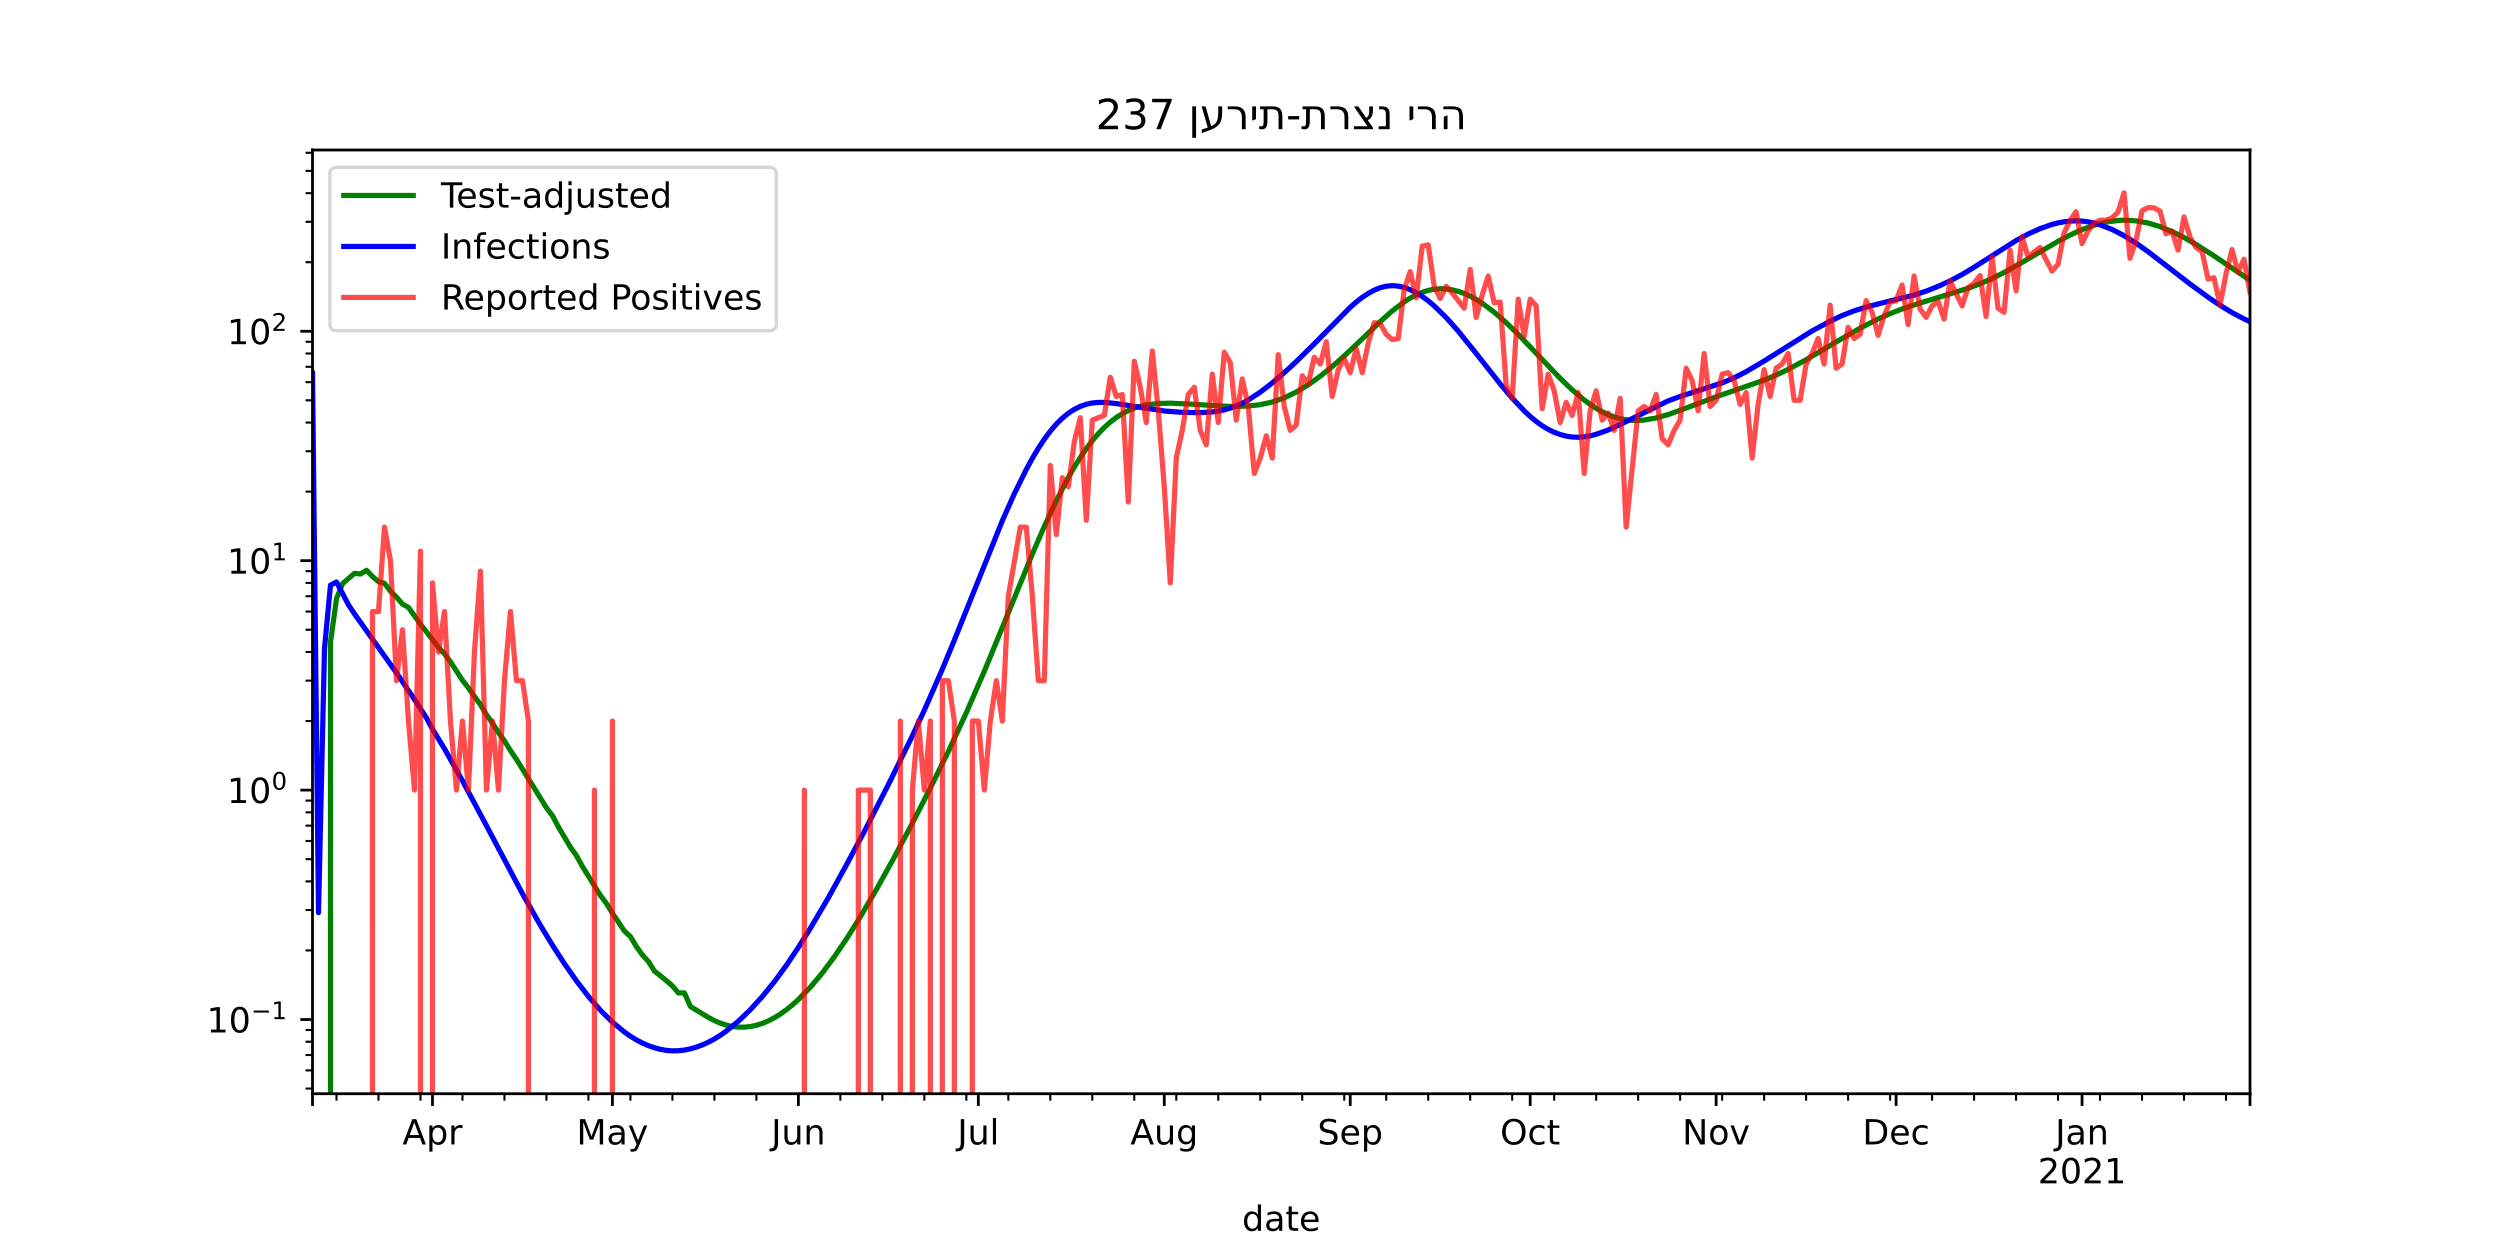 <?xml version="1.0" encoding="utf-8" standalone="no"?>
<!DOCTYPE svg PUBLIC "-//W3C//DTD SVG 1.1//EN"
  "http://www.w3.org/Graphics/SVG/1.1/DTD/svg11.dtd">
<!-- Created with matplotlib (https://matplotlib.org/) -->
<svg height="360pt" version="1.1" viewBox="0 0 720 360" width="720pt" xmlns="http://www.w3.org/2000/svg" xmlns:xlink="http://www.w3.org/1999/xlink">
 <defs>
  <style type="text/css">*{stroke-linecap:butt;stroke-linejoin:round;}</style>
 </defs>
 <g id="figure_1">
  <g id="patch_1">
   <path d="M 0 360 
L 720 360 
L 720 0 
L 0 0 
z
" style="fill:#ffffff;"/>
  </g>
  <g id="axes_1">
   <g id="patch_2">
    <path d="M 90 315 
L 648 315 
L 648 43.2 
L 90 43.2 
z
" style="fill:#ffffff;"/>
   </g>
   <g id="matplotlib.axis_1">
    <g id="xtick_1">
     <g id="line2d_1">
      <defs>
       <path d="M 0 0 
L 0 3.5 
" id="m1010d7bd25" style="stroke:#000000;stroke-width:0.8;"/>
      </defs>
      <g>
       <use style="stroke:#000000;stroke-width:0.8;" x="90" xlink:href="#m1010d7bd25" y="315"/>
      </g>
     </g>
    </g>
    <g id="xtick_2">
     <g id="line2d_2">
      <g>
       <use style="stroke:#000000;stroke-width:0.8;" x="124.551" xlink:href="#m1010d7bd25" y="315"/>
      </g>
     </g>
     <g id="text_1">
      <!-- Apr -->
      <g transform="translate(115.901 329.598)scale(0.1 -0.1)">
       <defs>
        <path d="M 34.188 63.188 
L 20.797 26.906 
L 47.609 26.906 
z
M 28.609 72.906 
L 39.797 72.906 
L 67.578 0 
L 57.328 0 
L 50.688 18.703 
L 17.828 18.703 
L 11.188 0 
L 0.781 0 
z
" id="DejaVuSans-65"/>
        <path d="M 18.109 8.203 
L 18.109 -20.797 
L 9.078 -20.797 
L 9.078 54.688 
L 18.109 54.688 
L 18.109 46.391 
Q 20.953 51.266 25.266 53.625 
Q 29.594 56 35.594 56 
Q 45.562 56 51.781 48.094 
Q 58.016 40.188 58.016 27.297 
Q 58.016 14.406 51.781 6.484 
Q 45.562 -1.422 35.594 -1.422 
Q 29.594 -1.422 25.266 0.953 
Q 20.953 3.328 18.109 8.203 
z
M 48.688 27.297 
Q 48.688 37.203 44.609 42.844 
Q 40.531 48.484 33.406 48.484 
Q 26.266 48.484 22.188 42.844 
Q 18.109 37.203 18.109 27.297 
Q 18.109 17.391 22.188 11.75 
Q 26.266 6.109 33.406 6.109 
Q 40.531 6.109 44.609 11.75 
Q 48.688 17.391 48.688 27.297 
z
" id="DejaVuSans-112"/>
        <path d="M 41.109 46.297 
Q 39.594 47.172 37.812 47.578 
Q 36.031 48 33.891 48 
Q 26.266 48 22.188 43.047 
Q 18.109 38.094 18.109 28.812 
L 18.109 0 
L 9.078 0 
L 9.078 54.688 
L 18.109 54.688 
L 18.109 46.188 
Q 20.953 51.172 25.484 53.578 
Q 30.031 56 36.531 56 
Q 37.453 56 38.578 55.875 
Q 39.703 55.766 41.062 55.516 
z
" id="DejaVuSans-114"/>
       </defs>
       <use xlink:href="#DejaVuSans-65"/>
       <use x="68.408" xlink:href="#DejaVuSans-112"/>
       <use x="131.885" xlink:href="#DejaVuSans-114"/>
      </g>
     </g>
    </g>
    <g id="xtick_3">
     <g id="line2d_3">
      <g>
       <use style="stroke:#000000;stroke-width:0.8;" x="176.378" xlink:href="#m1010d7bd25" y="315"/>
      </g>
     </g>
     <g id="text_2">
      <!-- May -->
      <g transform="translate(166.04 329.598)scale(0.1 -0.1)">
       <defs>
        <path d="M 9.812 72.906 
L 24.516 72.906 
L 43.109 23.297 
L 61.812 72.906 
L 76.516 72.906 
L 76.516 0 
L 66.891 0 
L 66.891 64.016 
L 48.094 14.016 
L 38.188 14.016 
L 19.391 64.016 
L 19.391 0 
L 9.812 0 
z
" id="DejaVuSans-77"/>
        <path d="M 34.281 27.484 
Q 23.391 27.484 19.188 25 
Q 14.984 22.516 14.984 16.5 
Q 14.984 11.719 18.141 8.906 
Q 21.297 6.109 26.703 6.109 
Q 34.188 6.109 38.703 11.406 
Q 43.219 16.703 43.219 25.484 
L 43.219 27.484 
z
M 52.203 31.203 
L 52.203 0 
L 43.219 0 
L 43.219 8.297 
Q 40.141 3.328 35.547 0.953 
Q 30.953 -1.422 24.312 -1.422 
Q 15.922 -1.422 10.953 3.297 
Q 6 8.016 6 15.922 
Q 6 25.141 12.172 29.828 
Q 18.359 34.516 30.609 34.516 
L 43.219 34.516 
L 43.219 35.406 
Q 43.219 41.609 39.141 45 
Q 35.062 48.391 27.688 48.391 
Q 23 48.391 18.547 47.266 
Q 14.109 46.141 10.016 43.891 
L 10.016 52.203 
Q 14.938 54.109 19.578 55.047 
Q 24.219 56 28.609 56 
Q 40.484 56 46.344 49.844 
Q 52.203 43.703 52.203 31.203 
z
" id="DejaVuSans-97"/>
        <path d="M 32.172 -5.078 
Q 28.375 -14.844 24.75 -17.812 
Q 21.141 -20.797 15.094 -20.797 
L 7.906 -20.797 
L 7.906 -13.281 
L 13.188 -13.281 
Q 16.891 -13.281 18.938 -11.516 
Q 21 -9.766 23.484 -3.219 
L 25.094 0.875 
L 2.984 54.688 
L 12.5 54.688 
L 29.594 11.922 
L 46.688 54.688 
L 56.203 54.688 
z
" id="DejaVuSans-121"/>
       </defs>
       <use xlink:href="#DejaVuSans-77"/>
       <use x="86.279" xlink:href="#DejaVuSans-97"/>
       <use x="147.559" xlink:href="#DejaVuSans-121"/>
      </g>
     </g>
    </g>
    <g id="xtick_4">
     <g id="line2d_4">
      <g>
       <use style="stroke:#000000;stroke-width:0.8;" x="229.932" xlink:href="#m1010d7bd25" y="315"/>
      </g>
     </g>
     <g id="text_3">
      <!-- Jun -->
      <g transform="translate(222.119 329.598)scale(0.1 -0.1)">
       <defs>
        <path d="M 9.812 72.906 
L 19.672 72.906 
L 19.672 5.078 
Q 19.672 -8.109 14.672 -14.062 
Q 9.672 -20.016 -1.422 -20.016 
L -5.172 -20.016 
L -5.172 -11.719 
L -2.094 -11.719 
Q 4.438 -11.719 7.125 -8.047 
Q 9.812 -4.391 9.812 5.078 
z
" id="DejaVuSans-74"/>
        <path d="M 8.5 21.578 
L 8.5 54.688 
L 17.484 54.688 
L 17.484 21.922 
Q 17.484 14.156 20.5 10.266 
Q 23.531 6.391 29.594 6.391 
Q 36.859 6.391 41.078 11.031 
Q 45.312 15.672 45.312 23.688 
L 45.312 54.688 
L 54.297 54.688 
L 54.297 0 
L 45.312 0 
L 45.312 8.406 
Q 42.047 3.422 37.719 1 
Q 33.406 -1.422 27.688 -1.422 
Q 18.266 -1.422 13.375 4.438 
Q 8.5 10.297 8.5 21.578 
z
M 31.109 56 
z
" id="DejaVuSans-117"/>
        <path d="M 54.891 33.016 
L 54.891 0 
L 45.906 0 
L 45.906 32.719 
Q 45.906 40.484 42.875 44.328 
Q 39.844 48.188 33.797 48.188 
Q 26.516 48.188 22.312 43.547 
Q 18.109 38.922 18.109 30.906 
L 18.109 0 
L 9.078 0 
L 9.078 54.688 
L 18.109 54.688 
L 18.109 46.188 
Q 21.344 51.125 25.703 53.562 
Q 30.078 56 35.797 56 
Q 45.219 56 50.047 50.172 
Q 54.891 44.344 54.891 33.016 
z
" id="DejaVuSans-110"/>
       </defs>
       <use xlink:href="#DejaVuSans-74"/>
       <use x="29.492" xlink:href="#DejaVuSans-117"/>
       <use x="92.871" xlink:href="#DejaVuSans-110"/>
      </g>
     </g>
    </g>
    <g id="xtick_5">
     <g id="line2d_5">
      <g>
       <use style="stroke:#000000;stroke-width:0.8;" x="281.759" xlink:href="#m1010d7bd25" y="315"/>
      </g>
     </g>
     <g id="text_4">
      <!-- Jul -->
      <g transform="translate(275.726 329.598)scale(0.1 -0.1)">
       <defs>
        <path d="M 9.422 75.984 
L 18.406 75.984 
L 18.406 0 
L 9.422 0 
z
" id="DejaVuSans-108"/>
       </defs>
       <use xlink:href="#DejaVuSans-74"/>
       <use x="29.492" xlink:href="#DejaVuSans-117"/>
       <use x="92.871" xlink:href="#DejaVuSans-108"/>
      </g>
     </g>
    </g>
    <g id="xtick_6">
     <g id="line2d_6">
      <g>
       <use style="stroke:#000000;stroke-width:0.8;" x="335.313" xlink:href="#m1010d7bd25" y="315"/>
      </g>
     </g>
     <g id="text_5">
      <!-- Aug -->
      <g transform="translate(325.549 329.598)scale(0.1 -0.1)">
       <defs>
        <path d="M 45.406 27.984 
Q 45.406 37.75 41.375 43.109 
Q 37.359 48.484 30.078 48.484 
Q 22.859 48.484 18.828 43.109 
Q 14.797 37.75 14.797 27.984 
Q 14.797 18.266 18.828 12.891 
Q 22.859 7.516 30.078 7.516 
Q 37.359 7.516 41.375 12.891 
Q 45.406 18.266 45.406 27.984 
z
M 54.391 6.781 
Q 54.391 -7.172 48.188 -13.984 
Q 42 -20.797 29.203 -20.797 
Q 24.469 -20.797 20.266 -20.094 
Q 16.062 -19.391 12.109 -17.922 
L 12.109 -9.188 
Q 16.062 -11.328 19.922 -12.344 
Q 23.781 -13.375 27.781 -13.375 
Q 36.625 -13.375 41.016 -8.766 
Q 45.406 -4.156 45.406 5.172 
L 45.406 9.625 
Q 42.625 4.781 38.281 2.391 
Q 33.938 0 27.875 0 
Q 17.828 0 11.672 7.656 
Q 5.516 15.328 5.516 27.984 
Q 5.516 40.672 11.672 48.328 
Q 17.828 56 27.875 56 
Q 33.938 56 38.281 53.609 
Q 42.625 51.219 45.406 46.391 
L 45.406 54.688 
L 54.391 54.688 
z
" id="DejaVuSans-103"/>
       </defs>
       <use xlink:href="#DejaVuSans-65"/>
       <use x="68.408" xlink:href="#DejaVuSans-117"/>
       <use x="131.787" xlink:href="#DejaVuSans-103"/>
      </g>
     </g>
    </g>
    <g id="xtick_7">
     <g id="line2d_7">
      <g>
       <use style="stroke:#000000;stroke-width:0.8;" x="388.867" xlink:href="#m1010d7bd25" y="315"/>
      </g>
     </g>
     <g id="text_6">
      <!-- Sep -->
      <g transform="translate(379.442 329.598)scale(0.1 -0.1)">
       <defs>
        <path d="M 53.516 70.516 
L 53.516 60.891 
Q 47.906 63.578 42.922 64.891 
Q 37.938 66.219 33.297 66.219 
Q 25.25 66.219 20.875 63.094 
Q 16.5 59.969 16.5 54.203 
Q 16.5 49.359 19.406 46.891 
Q 22.312 44.438 30.422 42.922 
L 36.375 41.703 
Q 47.406 39.594 52.656 34.297 
Q 57.906 29 57.906 20.125 
Q 57.906 9.516 50.797 4.047 
Q 43.703 -1.422 29.984 -1.422 
Q 24.812 -1.422 18.969 -0.25 
Q 13.141 0.922 6.891 3.219 
L 6.891 13.375 
Q 12.891 10.016 18.656 8.297 
Q 24.422 6.594 29.984 6.594 
Q 38.422 6.594 43.016 9.906 
Q 47.609 13.234 47.609 19.391 
Q 47.609 24.75 44.312 27.781 
Q 41.016 30.812 33.5 32.328 
L 27.484 33.5 
Q 16.453 35.688 11.516 40.375 
Q 6.594 45.062 6.594 53.422 
Q 6.594 63.094 13.406 68.656 
Q 20.219 74.219 32.172 74.219 
Q 37.312 74.219 42.625 73.281 
Q 47.953 72.359 53.516 70.516 
z
" id="DejaVuSans-83"/>
        <path d="M 56.203 29.594 
L 56.203 25.203 
L 14.891 25.203 
Q 15.484 15.922 20.484 11.062 
Q 25.484 6.203 34.422 6.203 
Q 39.594 6.203 44.453 7.469 
Q 49.312 8.734 54.109 11.281 
L 54.109 2.781 
Q 49.266 0.734 44.188 -0.344 
Q 39.109 -1.422 33.891 -1.422 
Q 20.797 -1.422 13.156 6.188 
Q 5.516 13.812 5.516 26.812 
Q 5.516 40.234 12.766 48.109 
Q 20.016 56 32.328 56 
Q 43.359 56 49.781 48.891 
Q 56.203 41.797 56.203 29.594 
z
M 47.219 32.234 
Q 47.125 39.594 43.094 43.984 
Q 39.062 48.391 32.422 48.391 
Q 24.906 48.391 20.391 44.141 
Q 15.875 39.891 15.188 32.172 
z
" id="DejaVuSans-101"/>
       </defs>
       <use xlink:href="#DejaVuSans-83"/>
       <use x="63.477" xlink:href="#DejaVuSans-101"/>
       <use x="125" xlink:href="#DejaVuSans-112"/>
      </g>
     </g>
    </g>
    <g id="xtick_8">
     <g id="line2d_8">
      <g>
       <use style="stroke:#000000;stroke-width:0.8;" x="440.693" xlink:href="#m1010d7bd25" y="315"/>
      </g>
     </g>
     <g id="text_7">
      <!-- Oct -->
      <g transform="translate(432.048 329.598)scale(0.1 -0.1)">
       <defs>
        <path d="M 39.406 66.219 
Q 28.656 66.219 22.328 58.203 
Q 16.016 50.203 16.016 36.375 
Q 16.016 22.609 22.328 14.594 
Q 28.656 6.594 39.406 6.594 
Q 50.141 6.594 56.422 14.594 
Q 62.703 22.609 62.703 36.375 
Q 62.703 50.203 56.422 58.203 
Q 50.141 66.219 39.406 66.219 
z
M 39.406 74.219 
Q 54.734 74.219 63.906 63.938 
Q 73.094 53.656 73.094 36.375 
Q 73.094 19.141 63.906 8.859 
Q 54.734 -1.422 39.406 -1.422 
Q 24.031 -1.422 14.812 8.828 
Q 5.609 19.094 5.609 36.375 
Q 5.609 53.656 14.812 63.938 
Q 24.031 74.219 39.406 74.219 
z
" id="DejaVuSans-79"/>
        <path d="M 48.781 52.594 
L 48.781 44.188 
Q 44.969 46.297 41.141 47.344 
Q 37.312 48.391 33.406 48.391 
Q 24.656 48.391 19.812 42.844 
Q 14.984 37.312 14.984 27.297 
Q 14.984 17.281 19.812 11.734 
Q 24.656 6.203 33.406 6.203 
Q 37.312 6.203 41.141 7.25 
Q 44.969 8.297 48.781 10.406 
L 48.781 2.094 
Q 45.016 0.344 40.984 -0.531 
Q 36.969 -1.422 32.422 -1.422 
Q 20.062 -1.422 12.781 6.344 
Q 5.516 14.109 5.516 27.297 
Q 5.516 40.672 12.859 48.328 
Q 20.219 56 33.016 56 
Q 37.156 56 41.109 55.141 
Q 45.062 54.297 48.781 52.594 
z
" id="DejaVuSans-99"/>
        <path d="M 18.312 70.219 
L 18.312 54.688 
L 36.812 54.688 
L 36.812 47.703 
L 18.312 47.703 
L 18.312 18.016 
Q 18.312 11.328 20.141 9.422 
Q 21.969 7.516 27.594 7.516 
L 36.812 7.516 
L 36.812 0 
L 27.594 0 
Q 17.188 0 13.234 3.875 
Q 9.281 7.766 9.281 18.016 
L 9.281 47.703 
L 2.688 47.703 
L 2.688 54.688 
L 9.281 54.688 
L 9.281 70.219 
z
" id="DejaVuSans-116"/>
       </defs>
       <use xlink:href="#DejaVuSans-79"/>
       <use x="78.711" xlink:href="#DejaVuSans-99"/>
       <use x="133.691" xlink:href="#DejaVuSans-116"/>
      </g>
     </g>
    </g>
    <g id="xtick_9">
     <g id="line2d_9">
      <g>
       <use style="stroke:#000000;stroke-width:0.8;" x="494.248" xlink:href="#m1010d7bd25" y="315"/>
      </g>
     </g>
     <g id="text_8">
      <!-- Nov -->
      <g transform="translate(484.488 329.598)scale(0.1 -0.1)">
       <defs>
        <path d="M 9.812 72.906 
L 23.094 72.906 
L 55.422 11.922 
L 55.422 72.906 
L 64.984 72.906 
L 64.984 0 
L 51.703 0 
L 19.391 60.984 
L 19.391 0 
L 9.812 0 
z
" id="DejaVuSans-78"/>
        <path d="M 30.609 48.391 
Q 23.391 48.391 19.188 42.75 
Q 14.984 37.109 14.984 27.297 
Q 14.984 17.484 19.156 11.844 
Q 23.344 6.203 30.609 6.203 
Q 37.797 6.203 41.984 11.859 
Q 46.188 17.531 46.188 27.297 
Q 46.188 37.016 41.984 42.703 
Q 37.797 48.391 30.609 48.391 
z
M 30.609 56 
Q 42.328 56 49.016 48.375 
Q 55.719 40.766 55.719 27.297 
Q 55.719 13.875 49.016 6.219 
Q 42.328 -1.422 30.609 -1.422 
Q 18.844 -1.422 12.172 6.219 
Q 5.516 13.875 5.516 27.297 
Q 5.516 40.766 12.172 48.375 
Q 18.844 56 30.609 56 
z
" id="DejaVuSans-111"/>
        <path d="M 2.984 54.688 
L 12.5 54.688 
L 29.594 8.797 
L 46.688 54.688 
L 56.203 54.688 
L 35.688 0 
L 23.484 0 
z
" id="DejaVuSans-118"/>
       </defs>
       <use xlink:href="#DejaVuSans-78"/>
       <use x="74.805" xlink:href="#DejaVuSans-111"/>
       <use x="135.986" xlink:href="#DejaVuSans-118"/>
      </g>
     </g>
    </g>
    <g id="xtick_10">
     <g id="line2d_10">
      <g>
       <use style="stroke:#000000;stroke-width:0.8;" x="546.074" xlink:href="#m1010d7bd25" y="315"/>
      </g>
     </g>
     <g id="text_9">
      <!-- Dec -->
      <g transform="translate(536.399 329.598)scale(0.1 -0.1)">
       <defs>
        <path d="M 19.672 64.797 
L 19.672 8.109 
L 31.594 8.109 
Q 46.688 8.109 53.688 14.938 
Q 60.688 21.781 60.688 36.531 
Q 60.688 51.172 53.688 57.984 
Q 46.688 64.797 31.594 64.797 
z
M 9.812 72.906 
L 30.078 72.906 
Q 51.266 72.906 61.172 64.094 
Q 71.094 55.281 71.094 36.531 
Q 71.094 17.672 61.125 8.828 
Q 51.172 0 30.078 0 
L 9.812 0 
z
" id="DejaVuSans-68"/>
       </defs>
       <use xlink:href="#DejaVuSans-68"/>
       <use x="77.002" xlink:href="#DejaVuSans-101"/>
       <use x="138.525" xlink:href="#DejaVuSans-99"/>
      </g>
     </g>
    </g>
    <g id="xtick_11">
     <g id="line2d_11">
      <g>
       <use style="stroke:#000000;stroke-width:0.8;" x="599.628" xlink:href="#m1010d7bd25" y="315"/>
      </g>
     </g>
     <g id="text_10">
      <!-- Jan -->
      <g transform="translate(591.921 329.598)scale(0.1 -0.1)">
       <use xlink:href="#DejaVuSans-74"/>
       <use x="29.492" xlink:href="#DejaVuSans-97"/>
       <use x="90.771" xlink:href="#DejaVuSans-110"/>
      </g>
      <!-- 2021 -->
      <g transform="translate(586.903 340.796)scale(0.1 -0.1)">
       <defs>
        <path d="M 19.188 8.297 
L 53.609 8.297 
L 53.609 0 
L 7.328 0 
L 7.328 8.297 
Q 12.938 14.109 22.625 23.891 
Q 32.328 33.688 34.812 36.531 
Q 39.547 41.844 41.422 45.531 
Q 43.312 49.219 43.312 52.781 
Q 43.312 58.594 39.234 62.25 
Q 35.156 65.922 28.609 65.922 
Q 23.969 65.922 18.812 64.312 
Q 13.672 62.703 7.812 59.422 
L 7.812 69.391 
Q 13.766 71.781 18.938 73 
Q 24.125 74.219 28.422 74.219 
Q 39.75 74.219 46.484 68.547 
Q 53.219 62.891 53.219 53.422 
Q 53.219 48.922 51.531 44.891 
Q 49.859 40.875 45.406 35.406 
Q 44.188 33.984 37.641 27.219 
Q 31.109 20.453 19.188 8.297 
z
" id="DejaVuSans-50"/>
        <path d="M 31.781 66.406 
Q 24.172 66.406 20.328 58.906 
Q 16.5 51.422 16.5 36.375 
Q 16.5 21.391 20.328 13.891 
Q 24.172 6.391 31.781 6.391 
Q 39.453 6.391 43.281 13.891 
Q 47.125 21.391 47.125 36.375 
Q 47.125 51.422 43.281 58.906 
Q 39.453 66.406 31.781 66.406 
z
M 31.781 74.219 
Q 44.047 74.219 50.516 64.516 
Q 56.984 54.828 56.984 36.375 
Q 56.984 17.969 50.516 8.266 
Q 44.047 -1.422 31.781 -1.422 
Q 19.531 -1.422 13.062 8.266 
Q 6.594 17.969 6.594 36.375 
Q 6.594 54.828 13.062 64.516 
Q 19.531 74.219 31.781 74.219 
z
" id="DejaVuSans-48"/>
        <path d="M 12.406 8.297 
L 28.516 8.297 
L 28.516 63.922 
L 10.984 60.406 
L 10.984 69.391 
L 28.422 72.906 
L 38.281 72.906 
L 38.281 8.297 
L 54.391 8.297 
L 54.391 0 
L 12.406 0 
z
" id="DejaVuSans-49"/>
       </defs>
       <use xlink:href="#DejaVuSans-50"/>
       <use x="63.623" xlink:href="#DejaVuSans-48"/>
       <use x="127.246" xlink:href="#DejaVuSans-50"/>
       <use x="190.869" xlink:href="#DejaVuSans-49"/>
      </g>
     </g>
    </g>
    <g id="xtick_12">
     <g id="line2d_12">
      <g>
       <use style="stroke:#000000;stroke-width:0.8;" x="648" xlink:href="#m1010d7bd25" y="315"/>
      </g>
     </g>
    </g>
    <g id="xtick_13">
     <g id="line2d_13">
      <defs>
       <path d="M 0 0 
L 0 2 
" id="m9882c208b9" style="stroke:#000000;stroke-width:0.6;"/>
      </defs>
      <g>
       <use style="stroke:#000000;stroke-width:0.6;" x="96.91" xlink:href="#m9882c208b9" y="315"/>
      </g>
     </g>
    </g>
    <g id="xtick_14">
     <g id="line2d_14">
      <g>
       <use style="stroke:#000000;stroke-width:0.6;" x="109.003" xlink:href="#m9882c208b9" y="315"/>
      </g>
     </g>
    </g>
    <g id="xtick_15">
     <g id="line2d_15">
      <g>
       <use style="stroke:#000000;stroke-width:0.6;" x="121.096" xlink:href="#m9882c208b9" y="315"/>
      </g>
     </g>
    </g>
    <g id="xtick_16">
     <g id="line2d_16">
      <g>
       <use style="stroke:#000000;stroke-width:0.6;" x="133.189" xlink:href="#m9882c208b9" y="315"/>
      </g>
     </g>
    </g>
    <g id="xtick_17">
     <g id="line2d_17">
      <g>
       <use style="stroke:#000000;stroke-width:0.6;" x="145.282" xlink:href="#m9882c208b9" y="315"/>
      </g>
     </g>
    </g>
    <g id="xtick_18">
     <g id="line2d_18">
      <g>
       <use style="stroke:#000000;stroke-width:0.6;" x="157.375" xlink:href="#m9882c208b9" y="315"/>
      </g>
     </g>
    </g>
    <g id="xtick_19">
     <g id="line2d_19">
      <g>
       <use style="stroke:#000000;stroke-width:0.6;" x="169.467" xlink:href="#m9882c208b9" y="315"/>
      </g>
     </g>
    </g>
    <g id="xtick_20">
     <g id="line2d_20">
      <g>
       <use style="stroke:#000000;stroke-width:0.6;" x="181.56" xlink:href="#m9882c208b9" y="315"/>
      </g>
     </g>
    </g>
    <g id="xtick_21">
     <g id="line2d_21">
      <g>
       <use style="stroke:#000000;stroke-width:0.6;" x="193.653" xlink:href="#m9882c208b9" y="315"/>
      </g>
     </g>
    </g>
    <g id="xtick_22">
     <g id="line2d_22">
      <g>
       <use style="stroke:#000000;stroke-width:0.6;" x="205.746" xlink:href="#m9882c208b9" y="315"/>
      </g>
     </g>
    </g>
    <g id="xtick_23">
     <g id="line2d_23">
      <g>
       <use style="stroke:#000000;stroke-width:0.6;" x="217.839" xlink:href="#m9882c208b9" y="315"/>
      </g>
     </g>
    </g>
    <g id="xtick_24">
     <g id="line2d_24">
      <g>
       <use style="stroke:#000000;stroke-width:0.6;" x="242.025" xlink:href="#m9882c208b9" y="315"/>
      </g>
     </g>
    </g>
    <g id="xtick_25">
     <g id="line2d_25">
      <g>
       <use style="stroke:#000000;stroke-width:0.6;" x="254.118" xlink:href="#m9882c208b9" y="315"/>
      </g>
     </g>
    </g>
    <g id="xtick_26">
     <g id="line2d_26">
      <g>
       <use style="stroke:#000000;stroke-width:0.6;" x="266.211" xlink:href="#m9882c208b9" y="315"/>
      </g>
     </g>
    </g>
    <g id="xtick_27">
     <g id="line2d_27">
      <g>
       <use style="stroke:#000000;stroke-width:0.6;" x="278.303" xlink:href="#m9882c208b9" y="315"/>
      </g>
     </g>
    </g>
    <g id="xtick_28">
     <g id="line2d_28">
      <g>
       <use style="stroke:#000000;stroke-width:0.6;" x="290.396" xlink:href="#m9882c208b9" y="315"/>
      </g>
     </g>
    </g>
    <g id="xtick_29">
     <g id="line2d_29">
      <g>
       <use style="stroke:#000000;stroke-width:0.6;" x="302.489" xlink:href="#m9882c208b9" y="315"/>
      </g>
     </g>
    </g>
    <g id="xtick_30">
     <g id="line2d_30">
      <g>
       <use style="stroke:#000000;stroke-width:0.6;" x="314.582" xlink:href="#m9882c208b9" y="315"/>
      </g>
     </g>
    </g>
    <g id="xtick_31">
     <g id="line2d_31">
      <g>
       <use style="stroke:#000000;stroke-width:0.6;" x="326.675" xlink:href="#m9882c208b9" y="315"/>
      </g>
     </g>
    </g>
    <g id="xtick_32">
     <g id="line2d_32">
      <g>
       <use style="stroke:#000000;stroke-width:0.6;" x="338.768" xlink:href="#m9882c208b9" y="315"/>
      </g>
     </g>
    </g>
    <g id="xtick_33">
     <g id="line2d_33">
      <g>
       <use style="stroke:#000000;stroke-width:0.6;" x="350.861" xlink:href="#m9882c208b9" y="315"/>
      </g>
     </g>
    </g>
    <g id="xtick_34">
     <g id="line2d_34">
      <g>
       <use style="stroke:#000000;stroke-width:0.6;" x="362.954" xlink:href="#m9882c208b9" y="315"/>
      </g>
     </g>
    </g>
    <g id="xtick_35">
     <g id="line2d_35">
      <g>
       <use style="stroke:#000000;stroke-width:0.6;" x="375.046" xlink:href="#m9882c208b9" y="315"/>
      </g>
     </g>
    </g>
    <g id="xtick_36">
     <g id="line2d_36">
      <g>
       <use style="stroke:#000000;stroke-width:0.6;" x="387.139" xlink:href="#m9882c208b9" y="315"/>
      </g>
     </g>
    </g>
    <g id="xtick_37">
     <g id="line2d_37">
      <g>
       <use style="stroke:#000000;stroke-width:0.6;" x="399.232" xlink:href="#m9882c208b9" y="315"/>
      </g>
     </g>
    </g>
    <g id="xtick_38">
     <g id="line2d_38">
      <g>
       <use style="stroke:#000000;stroke-width:0.6;" x="411.325" xlink:href="#m9882c208b9" y="315"/>
      </g>
     </g>
    </g>
    <g id="xtick_39">
     <g id="line2d_39">
      <g>
       <use style="stroke:#000000;stroke-width:0.6;" x="423.418" xlink:href="#m9882c208b9" y="315"/>
      </g>
     </g>
    </g>
    <g id="xtick_40">
     <g id="line2d_40">
      <g>
       <use style="stroke:#000000;stroke-width:0.6;" x="435.511" xlink:href="#m9882c208b9" y="315"/>
      </g>
     </g>
    </g>
    <g id="xtick_41">
     <g id="line2d_41">
      <g>
       <use style="stroke:#000000;stroke-width:0.6;" x="447.604" xlink:href="#m9882c208b9" y="315"/>
      </g>
     </g>
    </g>
    <g id="xtick_42">
     <g id="line2d_42">
      <g>
       <use style="stroke:#000000;stroke-width:0.6;" x="459.697" xlink:href="#m9882c208b9" y="315"/>
      </g>
     </g>
    </g>
    <g id="xtick_43">
     <g id="line2d_43">
      <g>
       <use style="stroke:#000000;stroke-width:0.6;" x="471.789" xlink:href="#m9882c208b9" y="315"/>
      </g>
     </g>
    </g>
    <g id="xtick_44">
     <g id="line2d_44">
      <g>
       <use style="stroke:#000000;stroke-width:0.6;" x="483.882" xlink:href="#m9882c208b9" y="315"/>
      </g>
     </g>
    </g>
    <g id="xtick_45">
     <g id="line2d_45">
      <g>
       <use style="stroke:#000000;stroke-width:0.6;" x="495.975" xlink:href="#m9882c208b9" y="315"/>
      </g>
     </g>
    </g>
    <g id="xtick_46">
     <g id="line2d_46">
      <g>
       <use style="stroke:#000000;stroke-width:0.6;" x="508.068" xlink:href="#m9882c208b9" y="315"/>
      </g>
     </g>
    </g>
    <g id="xtick_47">
     <g id="line2d_47">
      <g>
       <use style="stroke:#000000;stroke-width:0.6;" x="520.161" xlink:href="#m9882c208b9" y="315"/>
      </g>
     </g>
    </g>
    <g id="xtick_48">
     <g id="line2d_48">
      <g>
       <use style="stroke:#000000;stroke-width:0.6;" x="532.254" xlink:href="#m9882c208b9" y="315"/>
      </g>
     </g>
    </g>
    <g id="xtick_49">
     <g id="line2d_49">
      <g>
       <use style="stroke:#000000;stroke-width:0.6;" x="544.347" xlink:href="#m9882c208b9" y="315"/>
      </g>
     </g>
    </g>
    <g id="xtick_50">
     <g id="line2d_50">
      <g>
       <use style="stroke:#000000;stroke-width:0.6;" x="556.44" xlink:href="#m9882c208b9" y="315"/>
      </g>
     </g>
    </g>
    <g id="xtick_51">
     <g id="line2d_51">
      <g>
       <use style="stroke:#000000;stroke-width:0.6;" x="568.533" xlink:href="#m9882c208b9" y="315"/>
      </g>
     </g>
    </g>
    <g id="xtick_52">
     <g id="line2d_52">
      <g>
       <use style="stroke:#000000;stroke-width:0.6;" x="580.625" xlink:href="#m9882c208b9" y="315"/>
      </g>
     </g>
    </g>
    <g id="xtick_53">
     <g id="line2d_53">
      <g>
       <use style="stroke:#000000;stroke-width:0.6;" x="592.718" xlink:href="#m9882c208b9" y="315"/>
      </g>
     </g>
    </g>
    <g id="xtick_54">
     <g id="line2d_54">
      <g>
       <use style="stroke:#000000;stroke-width:0.6;" x="604.811" xlink:href="#m9882c208b9" y="315"/>
      </g>
     </g>
    </g>
    <g id="xtick_55">
     <g id="line2d_55">
      <g>
       <use style="stroke:#000000;stroke-width:0.6;" x="616.904" xlink:href="#m9882c208b9" y="315"/>
      </g>
     </g>
    </g>
    <g id="xtick_56">
     <g id="line2d_56">
      <g>
       <use style="stroke:#000000;stroke-width:0.6;" x="628.997" xlink:href="#m9882c208b9" y="315"/>
      </g>
     </g>
    </g>
    <g id="xtick_57">
     <g id="line2d_57">
      <g>
       <use style="stroke:#000000;stroke-width:0.6;" x="641.09" xlink:href="#m9882c208b9" y="315"/>
      </g>
     </g>
    </g>
    <g id="text_11">
     <!-- date -->
     <g transform="translate(357.725 354.474)scale(0.1 -0.1)">
      <defs>
       <path d="M 45.406 46.391 
L 45.406 75.984 
L 54.391 75.984 
L 54.391 0 
L 45.406 0 
L 45.406 8.203 
Q 42.578 3.328 38.25 0.953 
Q 33.938 -1.422 27.875 -1.422 
Q 17.969 -1.422 11.734 6.484 
Q 5.516 14.406 5.516 27.297 
Q 5.516 40.188 11.734 48.094 
Q 17.969 56 27.875 56 
Q 33.938 56 38.25 53.625 
Q 42.578 51.266 45.406 46.391 
z
M 14.797 27.297 
Q 14.797 17.391 18.875 11.75 
Q 22.953 6.109 30.078 6.109 
Q 37.203 6.109 41.297 11.75 
Q 45.406 17.391 45.406 27.297 
Q 45.406 37.203 41.297 42.844 
Q 37.203 48.484 30.078 48.484 
Q 22.953 48.484 18.875 42.844 
Q 14.797 37.203 14.797 27.297 
z
" id="DejaVuSans-100"/>
      </defs>
      <use xlink:href="#DejaVuSans-100"/>
      <use x="63.477" xlink:href="#DejaVuSans-97"/>
      <use x="124.756" xlink:href="#DejaVuSans-116"/>
      <use x="163.965" xlink:href="#DejaVuSans-101"/>
     </g>
    </g>
   </g>
   <g id="matplotlib.axis_2">
    <g id="ytick_1">
     <g id="line2d_58">
      <defs>
       <path d="M 0 0 
L -3.5 0 
" id="m5986322e7b" style="stroke:#000000;stroke-width:0.8;"/>
      </defs>
      <g>
       <use style="stroke:#000000;stroke-width:0.8;" x="90" xlink:href="#m5986322e7b" y="293.619"/>
      </g>
     </g>
     <g id="text_12">
      <!-- $\mathdefault{10^{-1}}$ -->
      <g transform="translate(59.5 297.418)scale(0.1 -0.1)">
       <defs>
        <path d="M 10.594 35.5 
L 73.188 35.5 
L 73.188 27.203 
L 10.594 27.203 
z
" id="DejaVuSans-8722"/>
       </defs>
       <use transform="translate(0 0.684)" xlink:href="#DejaVuSans-49"/>
       <use transform="translate(63.623 0.684)" xlink:href="#DejaVuSans-48"/>
       <use transform="translate(128.203 38.966)scale(0.7)" xlink:href="#DejaVuSans-8722"/>
       <use transform="translate(186.855 38.966)scale(0.7)" xlink:href="#DejaVuSans-49"/>
      </g>
     </g>
    </g>
    <g id="ytick_2">
     <g id="line2d_59">
      <g>
       <use style="stroke:#000000;stroke-width:0.8;" x="90" xlink:href="#m5986322e7b" y="227.548"/>
      </g>
     </g>
     <g id="text_13">
      <!-- $\mathdefault{10^{0}}$ -->
      <g transform="translate(65.4 231.347)scale(0.1 -0.1)">
       <use transform="translate(0 0.766)" xlink:href="#DejaVuSans-49"/>
       <use transform="translate(63.623 0.766)" xlink:href="#DejaVuSans-48"/>
       <use transform="translate(128.203 39.047)scale(0.7)" xlink:href="#DejaVuSans-48"/>
      </g>
     </g>
    </g>
    <g id="ytick_3">
     <g id="line2d_60">
      <g>
       <use style="stroke:#000000;stroke-width:0.8;" x="90" xlink:href="#m5986322e7b" y="161.476"/>
      </g>
     </g>
     <g id="text_14">
      <!-- $\mathdefault{10^{1}}$ -->
      <g transform="translate(65.4 165.276)scale(0.1 -0.1)">
       <use transform="translate(0 0.684)" xlink:href="#DejaVuSans-49"/>
       <use transform="translate(63.623 0.684)" xlink:href="#DejaVuSans-48"/>
       <use transform="translate(128.203 38.966)scale(0.7)" xlink:href="#DejaVuSans-49"/>
      </g>
     </g>
    </g>
    <g id="ytick_4">
     <g id="line2d_61">
      <g>
       <use style="stroke:#000000;stroke-width:0.8;" x="90" xlink:href="#m5986322e7b" y="95.405"/>
      </g>
     </g>
     <g id="text_15">
      <!-- $\mathdefault{10^{2}}$ -->
      <g transform="translate(65.4 99.204)scale(0.1 -0.1)">
       <use transform="translate(0 0.766)" xlink:href="#DejaVuSans-49"/>
       <use transform="translate(63.623 0.766)" xlink:href="#DejaVuSans-48"/>
       <use transform="translate(128.203 39.047)scale(0.7)" xlink:href="#DejaVuSans-50"/>
      </g>
     </g>
    </g>
    <g id="ytick_5">
     <g id="line2d_62">
      <defs>
       <path d="M 0 0 
L -2 0 
" id="mf1cc02630c" style="stroke:#000000;stroke-width:0.6;"/>
      </defs>
      <g>
       <use style="stroke:#000000;stroke-width:0.6;" x="90" xlink:href="#mf1cc02630c" y="313.509"/>
      </g>
     </g>
    </g>
    <g id="ytick_6">
     <g id="line2d_63">
      <g>
       <use style="stroke:#000000;stroke-width:0.6;" x="90" xlink:href="#mf1cc02630c" y="308.277"/>
      </g>
     </g>
    </g>
    <g id="ytick_7">
     <g id="line2d_64">
      <g>
       <use style="stroke:#000000;stroke-width:0.6;" x="90" xlink:href="#mf1cc02630c" y="303.854"/>
      </g>
     </g>
    </g>
    <g id="ytick_8">
     <g id="line2d_65">
      <g>
       <use style="stroke:#000000;stroke-width:0.6;" x="90" xlink:href="#mf1cc02630c" y="300.022"/>
      </g>
     </g>
    </g>
    <g id="ytick_9">
     <g id="line2d_66">
      <g>
       <use style="stroke:#000000;stroke-width:0.6;" x="90" xlink:href="#mf1cc02630c" y="296.642"/>
      </g>
     </g>
    </g>
    <g id="ytick_10">
     <g id="line2d_67">
      <g>
       <use style="stroke:#000000;stroke-width:0.6;" x="90" xlink:href="#mf1cc02630c" y="273.73"/>
      </g>
     </g>
    </g>
    <g id="ytick_11">
     <g id="line2d_68">
      <g>
       <use style="stroke:#000000;stroke-width:0.6;" x="90" xlink:href="#mf1cc02630c" y="262.095"/>
      </g>
     </g>
    </g>
    <g id="ytick_12">
     <g id="line2d_69">
      <g>
       <use style="stroke:#000000;stroke-width:0.6;" x="90" xlink:href="#mf1cc02630c" y="253.84"/>
      </g>
     </g>
    </g>
    <g id="ytick_13">
     <g id="line2d_70">
      <g>
       <use style="stroke:#000000;stroke-width:0.6;" x="90" xlink:href="#mf1cc02630c" y="247.437"/>
      </g>
     </g>
    </g>
    <g id="ytick_14">
     <g id="line2d_71">
      <g>
       <use style="stroke:#000000;stroke-width:0.6;" x="90" xlink:href="#mf1cc02630c" y="242.206"/>
      </g>
     </g>
    </g>
    <g id="ytick_15">
     <g id="line2d_72">
      <g>
       <use style="stroke:#000000;stroke-width:0.6;" x="90" xlink:href="#mf1cc02630c" y="237.782"/>
      </g>
     </g>
    </g>
    <g id="ytick_16">
     <g id="line2d_73">
      <g>
       <use style="stroke:#000000;stroke-width:0.6;" x="90" xlink:href="#mf1cc02630c" y="233.951"/>
      </g>
     </g>
    </g>
    <g id="ytick_17">
     <g id="line2d_74">
      <g>
       <use style="stroke:#000000;stroke-width:0.6;" x="90" xlink:href="#mf1cc02630c" y="230.571"/>
      </g>
     </g>
    </g>
    <g id="ytick_18">
     <g id="line2d_75">
      <g>
       <use style="stroke:#000000;stroke-width:0.6;" x="90" xlink:href="#mf1cc02630c" y="207.658"/>
      </g>
     </g>
    </g>
    <g id="ytick_19">
     <g id="line2d_76">
      <g>
       <use style="stroke:#000000;stroke-width:0.6;" x="90" xlink:href="#mf1cc02630c" y="196.024"/>
      </g>
     </g>
    </g>
    <g id="ytick_20">
     <g id="line2d_77">
      <g>
       <use style="stroke:#000000;stroke-width:0.6;" x="90" xlink:href="#mf1cc02630c" y="187.769"/>
      </g>
     </g>
    </g>
    <g id="ytick_21">
     <g id="line2d_78">
      <g>
       <use style="stroke:#000000;stroke-width:0.6;" x="90" xlink:href="#mf1cc02630c" y="181.366"/>
      </g>
     </g>
    </g>
    <g id="ytick_22">
     <g id="line2d_79">
      <g>
       <use style="stroke:#000000;stroke-width:0.6;" x="90" xlink:href="#mf1cc02630c" y="176.134"/>
      </g>
     </g>
    </g>
    <g id="ytick_23">
     <g id="line2d_80">
      <g>
       <use style="stroke:#000000;stroke-width:0.6;" x="90" xlink:href="#mf1cc02630c" y="171.711"/>
      </g>
     </g>
    </g>
    <g id="ytick_24">
     <g id="line2d_81">
      <g>
       <use style="stroke:#000000;stroke-width:0.6;" x="90" xlink:href="#mf1cc02630c" y="167.879"/>
      </g>
     </g>
    </g>
    <g id="ytick_25">
     <g id="line2d_82">
      <g>
       <use style="stroke:#000000;stroke-width:0.6;" x="90" xlink:href="#mf1cc02630c" y="164.5"/>
      </g>
     </g>
    </g>
    <g id="ytick_26">
     <g id="line2d_83">
      <g>
       <use style="stroke:#000000;stroke-width:0.6;" x="90" xlink:href="#mf1cc02630c" y="141.587"/>
      </g>
     </g>
    </g>
    <g id="ytick_27">
     <g id="line2d_84">
      <g>
       <use style="stroke:#000000;stroke-width:0.6;" x="90" xlink:href="#mf1cc02630c" y="129.952"/>
      </g>
     </g>
    </g>
    <g id="ytick_28">
     <g id="line2d_85">
      <g>
       <use style="stroke:#000000;stroke-width:0.6;" x="90" xlink:href="#mf1cc02630c" y="121.698"/>
      </g>
     </g>
    </g>
    <g id="ytick_29">
     <g id="line2d_86">
      <g>
       <use style="stroke:#000000;stroke-width:0.6;" x="90" xlink:href="#mf1cc02630c" y="115.295"/>
      </g>
     </g>
    </g>
    <g id="ytick_30">
     <g id="line2d_87">
      <g>
       <use style="stroke:#000000;stroke-width:0.6;" x="90" xlink:href="#mf1cc02630c" y="110.063"/>
      </g>
     </g>
    </g>
    <g id="ytick_31">
     <g id="line2d_88">
      <g>
       <use style="stroke:#000000;stroke-width:0.6;" x="90" xlink:href="#mf1cc02630c" y="105.64"/>
      </g>
     </g>
    </g>
    <g id="ytick_32">
     <g id="line2d_89">
      <g>
       <use style="stroke:#000000;stroke-width:0.6;" x="90" xlink:href="#mf1cc02630c" y="101.808"/>
      </g>
     </g>
    </g>
    <g id="ytick_33">
     <g id="line2d_90">
      <g>
       <use style="stroke:#000000;stroke-width:0.6;" x="90" xlink:href="#mf1cc02630c" y="98.428"/>
      </g>
     </g>
    </g>
    <g id="ytick_34">
     <g id="line2d_91">
      <g>
       <use style="stroke:#000000;stroke-width:0.6;" x="90" xlink:href="#mf1cc02630c" y="75.516"/>
      </g>
     </g>
    </g>
    <g id="ytick_35">
     <g id="line2d_92">
      <g>
       <use style="stroke:#000000;stroke-width:0.6;" x="90" xlink:href="#mf1cc02630c" y="63.881"/>
      </g>
     </g>
    </g>
    <g id="ytick_36">
     <g id="line2d_93">
      <g>
       <use style="stroke:#000000;stroke-width:0.6;" x="90" xlink:href="#mf1cc02630c" y="55.626"/>
      </g>
     </g>
    </g>
    <g id="ytick_37">
     <g id="line2d_94">
      <g>
       <use style="stroke:#000000;stroke-width:0.6;" x="90" xlink:href="#mf1cc02630c" y="49.223"/>
      </g>
     </g>
    </g>
    <g id="ytick_38">
     <g id="line2d_95">
      <g>
       <use style="stroke:#000000;stroke-width:0.6;" x="90" xlink:href="#mf1cc02630c" y="43.992"/>
      </g>
     </g>
    </g>
   </g>
   <g id="line2d_96">
    <path clip-path="url(#p02eb7d04a8)" d="M 95.178 361 
L 95.183 184.979 
L 96.91 172.429 
L 98.638 168.108 
L 102.093 165.119 
L 103.82 165.309 
L 105.548 164.233 
L 107.276 166.044 
L 109.003 167.495 
L 110.731 167.997 
L 112.458 170.272 
L 114.186 171.957 
L 115.913 173.978 
L 117.641 174.934 
L 121.096 179.782 
L 126.279 186.421 
L 128.006 188.324 
L 129.734 190.617 
L 133.189 195.919 
L 134.916 198.164 
L 138.372 202.969 
L 140.099 205.82 
L 141.827 208.291 
L 143.554 210.969 
L 145.282 213.394 
L 147.009 216.171 
L 148.737 218.698 
L 157.375 232.648 
L 159.102 234.913 
L 160.83 238.174 
L 164.285 244.003 
L 166.012 246.398 
L 167.74 249.547 
L 172.923 257.903 
L 174.65 260.176 
L 176.378 263.003 
L 179.833 268.137 
L 181.56 269.75 
L 183.288 272.627 
L 185.015 275.043 
L 186.743 276.908 
L 188.471 279.659 
L 191.926 282.452 
L 193.653 283.932 
L 195.381 285.974 
L 197.108 285.95 
L 198.836 289.878 
L 204.019 293.018 
L 205.746 293.941 
L 207.474 294.684 
L 209.201 295.243 
L 210.929 295.619 
L 212.656 295.812 
L 214.384 295.819 
L 216.111 295.642 
L 217.839 295.279 
L 219.567 294.734 
L 221.294 294.01 
L 223.022 293.11 
L 224.749 292.041 
L 226.477 290.807 
L 228.204 289.413 
L 229.932 287.863 
L 233.387 284.31 
L 236.842 280.186 
L 240.297 275.549 
L 243.752 270.468 
L 247.207 264.993 
L 252.39 256.186 
L 257.573 246.844 
L 262.755 237.088 
L 267.938 226.972 
L 273.121 216.421 
L 278.303 205.251 
L 283.486 193.316 
L 288.669 180.719 
L 297.307 159.57 
L 300.762 151.599 
L 304.217 144.195 
L 307.672 137.529 
L 309.399 134.519 
L 311.127 131.743 
L 312.854 129.211 
L 314.582 126.927 
L 316.31 124.892 
L 318.037 123.103 
L 319.765 121.555 
L 321.492 120.239 
L 323.22 119.143 
L 324.947 118.251 
L 326.675 117.547 
L 328.402 117.011 
L 330.13 116.622 
L 333.585 116.199 
L 337.04 116.118 
L 342.223 116.342 
L 352.588 116.984 
L 356.043 117.051 
L 359.498 116.937 
L 362.954 116.546 
L 366.409 115.781 
L 369.864 114.573 
L 373.319 112.909 
L 376.774 110.816 
L 380.229 108.347 
L 383.684 105.56 
L 387.139 102.515 
L 392.322 97.6 
L 397.505 92.619 
L 400.96 89.557 
L 404.415 86.929 
L 406.142 85.835 
L 407.87 84.915 
L 409.598 84.18 
L 411.325 83.641 
L 413.053 83.301 
L 414.78 83.16 
L 416.508 83.217 
L 418.235 83.467 
L 419.963 83.903 
L 421.69 84.517 
L 423.418 85.299 
L 425.146 86.241 
L 426.873 87.331 
L 430.328 89.911 
L 433.783 92.937 
L 437.238 96.3 
L 442.421 101.718 
L 449.331 108.963 
L 452.786 112.276 
L 456.241 115.195 
L 457.969 116.469 
L 459.697 117.603 
L 461.424 118.588 
L 463.152 119.413 
L 464.879 120.073 
L 466.607 120.567 
L 468.334 120.897 
L 470.062 121.069 
L 471.789 121.091 
L 473.517 120.973 
L 476.972 120.376 
L 480.427 119.402 
L 485.61 117.525 
L 494.248 114.272 
L 508.068 109.48 
L 511.523 108.027 
L 514.978 106.385 
L 520.161 103.595 
L 528.799 98.49 
L 535.709 94.521 
L 540.892 91.867 
L 544.347 90.329 
L 547.802 88.982 
L 552.985 87.265 
L 566.805 83.044 
L 570.26 81.721 
L 573.715 80.203 
L 577.17 78.479 
L 582.353 75.58 
L 592.718 69.502 
L 596.173 67.695 
L 599.628 66.125 
L 603.084 64.863 
L 606.539 63.967 
L 609.994 63.49 
L 611.721 63.416 
L 615.176 63.603 
L 618.632 64.227 
L 622.087 65.265 
L 625.542 66.675 
L 628.997 68.405 
L 632.452 70.393 
L 637.635 73.701 
L 648 80.718 
L 648 80.718 
" style="fill:none;stroke:#008000;stroke-linecap:square;stroke-width:1.5;"/>
   </g>
   <g id="line2d_97">
    <path clip-path="url(#p02eb7d04a8)" d="M 90 107.438 
L 91.728 262.825 
L 93.455 186.748 
L 95.183 168.521 
L 96.91 167.619 
L 100.365 174.19 
L 102.093 176.8 
L 114.186 193.791 
L 119.368 201.422 
L 122.824 206.764 
L 124.551 209.986 
L 128.006 215.615 
L 133.189 224.874 
L 140.099 237.794 
L 150.464 257.39 
L 155.647 266.518 
L 159.102 272.21 
L 162.557 277.547 
L 166.012 282.483 
L 169.467 286.971 
L 172.923 290.968 
L 176.378 294.373 
L 179.833 297.219 
L 181.56 298.43 
L 183.288 299.492 
L 185.015 300.397 
L 186.743 301.144 
L 188.471 301.747 
L 190.198 302.207 
L 191.926 302.511 
L 193.653 302.645 
L 195.381 302.615 
L 197.108 302.422 
L 198.836 302.072 
L 200.563 301.572 
L 202.291 300.933 
L 204.019 300.154 
L 205.746 299.221 
L 207.474 298.145 
L 209.201 296.93 
L 212.656 294.099 
L 216.111 290.776 
L 219.567 286.983 
L 223.022 282.735 
L 226.477 278.013 
L 229.932 272.85 
L 233.387 267.339 
L 238.57 258.535 
L 243.752 249.137 
L 248.935 239.428 
L 255.845 225.983 
L 262.755 211.943 
L 266.211 204.529 
L 271.393 192.735 
L 274.848 184.373 
L 288.669 149.982 
L 292.124 142.206 
L 295.579 135.18 
L 297.307 132.017 
L 299.034 129.117 
L 300.762 126.497 
L 302.489 124.167 
L 304.217 122.146 
L 305.944 120.436 
L 307.672 119.02 
L 309.399 117.898 
L 311.127 117.043 
L 312.854 116.432 
L 314.582 116.058 
L 316.31 115.892 
L 318.037 115.884 
L 321.492 116.227 
L 335.313 118.371 
L 340.495 118.756 
L 345.678 118.85 
L 349.133 118.629 
L 350.861 118.392 
L 352.588 118.041 
L 354.316 117.547 
L 356.043 116.906 
L 357.771 116.125 
L 359.498 115.197 
L 362.954 112.939 
L 366.409 110.282 
L 369.864 107.328 
L 373.319 104.143 
L 378.502 99.03 
L 388.867 88.497 
L 390.594 86.993 
L 392.322 85.652 
L 394.05 84.5 
L 395.777 83.559 
L 397.505 82.86 
L 399.232 82.427 
L 400.96 82.272 
L 402.687 82.398 
L 404.415 82.788 
L 406.142 83.423 
L 407.87 84.287 
L 409.598 85.364 
L 411.325 86.64 
L 413.053 88.097 
L 416.508 91.472 
L 419.963 95.353 
L 425.146 101.798 
L 432.056 110.556 
L 435.511 114.654 
L 438.966 118.317 
L 440.693 119.929 
L 442.421 121.367 
L 444.149 122.616 
L 445.876 123.658 
L 447.604 124.497 
L 449.331 125.142 
L 451.059 125.594 
L 452.786 125.857 
L 454.514 125.929 
L 456.241 125.811 
L 457.969 125.517 
L 459.697 125.074 
L 463.152 123.834 
L 466.607 122.26 
L 480.427 115.449 
L 483.882 114.181 
L 495.975 110.278 
L 499.43 108.806 
L 502.885 107.045 
L 508.068 103.977 
L 521.889 95.304 
L 527.071 92.514 
L 530.526 90.873 
L 533.981 89.526 
L 537.437 88.432 
L 542.619 87.107 
L 551.257 84.975 
L 554.712 83.86 
L 558.167 82.475 
L 561.622 80.891 
L 565.077 79.059 
L 568.533 76.97 
L 580.625 69.283 
L 584.08 67.414 
L 587.536 65.848 
L 590.991 64.63 
L 592.718 64.187 
L 594.446 63.868 
L 596.173 63.673 
L 597.901 63.606 
L 599.628 63.674 
L 601.356 63.889 
L 603.084 64.253 
L 604.811 64.746 
L 608.266 66.081 
L 611.721 67.868 
L 615.176 70.035 
L 618.632 72.473 
L 623.814 76.449 
L 630.724 81.788 
L 635.907 85.577 
L 639.362 87.915 
L 642.817 90.025 
L 646.272 91.842 
L 648 92.634 
L 648 92.634 
" style="fill:none;stroke:#0000ff;stroke-linecap:square;stroke-width:1.5;"/>
   </g>
   <g id="line2d_98">
    <path clip-path="url(#p02eb7d04a8)" d="M 107.271 361 
L 107.276 176.134 
L 109.003 176.134 
L 110.731 151.822 
L 112.458 161.476 
L 114.186 196.024 
L 115.913 181.366 
L 117.641 207.658 
L 119.368 227.548 
L 121.096 158.742 
L 121.101 361 
M 124.546 361 
L 124.551 167.879 
L 126.279 187.769 
L 128.006 176.134 
L 129.734 207.658 
L 131.461 227.548 
L 133.189 207.658 
L 134.916 227.548 
L 136.644 187.769 
L 138.372 164.5 
L 140.099 227.548 
L 141.827 207.658 
L 143.554 227.548 
L 145.282 196.024 
L 147.009 176.134 
L 148.737 196.024 
L 150.464 196.024 
L 152.192 207.658 
L 152.196 361 
M 171.192 361 
L 171.195 227.548 
L 171.199 361 
M 176.374 361 
L 176.378 207.658 
L 176.382 361 
M 231.656 361 
L 231.659 227.548 
L 231.663 361 
M 247.204 361 
L 247.207 227.548 
L 250.663 227.548 
L 250.666 361 
M 259.296 361 
L 259.3 207.658 
L 259.304 361 
M 262.752 361 
L 262.755 227.548 
L 264.483 207.658 
L 266.211 227.548 
L 267.938 207.658 
L 267.942 361 
M 271.389 361 
L 271.393 196.024 
L 273.121 196.024 
L 274.848 207.658 
L 274.852 361 
M 280.027 361 
L 280.031 207.658 
L 281.759 207.658 
L 283.486 227.548 
L 285.214 207.658 
L 286.941 196.024 
L 288.669 207.658 
L 290.396 171.711 
L 293.851 151.822 
L 295.579 151.822 
L 297.307 171.711 
L 299.034 196.024 
L 300.762 196.024 
L 302.489 134.059 
L 304.217 153.948 
L 305.944 137.577 
L 307.672 140.187 
L 309.399 127.218 
L 311.127 120.298 
L 312.854 149.842 
L 314.582 120.989 
L 318.037 119.622 
L 319.765 108.663 
L 321.492 114.169 
L 323.22 113.623 
L 324.947 144.61 
L 326.675 104.045 
L 328.402 111.535 
L 330.13 121.698 
L 331.858 101.1 
L 333.585 118.318 
L 335.313 140.187 
L 337.04 167.879 
L 338.768 131.932 
L 340.495 123.935 
L 342.223 113.623 
L 343.95 111.535 
L 345.678 123.935 
L 347.406 128.101 
L 349.133 107.766 
L 350.861 121.698 
L 352.588 101.452 
L 354.316 104.436 
L 356.043 120.989 
L 357.771 109.122 
L 359.498 117.07 
L 361.226 136.355 
L 362.954 131.932 
L 364.681 125.529 
L 366.409 131.932 
L 368.136 102.169 
L 369.864 117.07 
L 371.591 123.935 
L 373.319 122.424 
L 375.046 108.211 
L 376.774 110.545 
L 378.502 102.905 
L 380.229 104.831 
L 381.957 98.428 
L 383.684 114.169 
L 385.412 106.471 
L 387.139 103.28 
L 388.867 107.328 
L 390.594 100.408 
L 392.322 107.328 
L 394.05 98.749 
L 395.777 92.932 
L 397.505 93.197 
L 399.232 96.279 
L 400.96 97.798 
L 402.687 97.487 
L 404.415 83.39 
L 406.142 78.222 
L 407.87 85.75 
L 409.598 70.888 
L 411.325 70.524 
L 413.053 82.462 
L 414.78 85.956 
L 416.508 82.462 
L 418.235 84.35 
L 421.69 88.773 
L 423.418 77.598 
L 425.146 91.395 
L 426.873 84.942 
L 428.601 79.512 
L 430.328 87.222 
L 432.056 87.007 
L 433.783 111.036 
L 435.511 114.726 
L 437.238 86.163 
L 438.966 96.877 
L 440.693 86.163 
L 442.421 88.098 
L 444.149 117.687 
L 445.876 107.766 
L 447.604 112.56 
L 449.331 121.698 
L 451.059 115.874 
L 452.786 119.622 
L 454.514 113.086 
L 456.241 136.355 
L 457.969 118.318 
L 459.697 112.56 
L 461.424 120.989 
L 463.152 118.963 
L 464.879 123.935 
L 466.607 114.726 
L 468.334 151.822 
L 471.789 118.318 
L 473.517 117.07 
L 475.245 118.318 
L 476.972 113.623 
L 478.7 126.361 
L 480.427 128.101 
L 482.155 123.935 
L 483.882 120.989 
L 485.61 106.053 
L 487.337 109.589 
L 489.065 118.318 
L 490.793 101.808 
L 492.52 117.07 
L 494.248 115.295 
L 495.975 107.766 
L 497.703 107.328 
L 499.43 109.589 
L 501.158 116.466 
L 502.885 113.086 
L 504.613 131.932 
L 506.341 116.466 
L 508.068 106.471 
L 509.796 114.169 
L 511.523 106.053 
L 513.251 104.831 
L 514.978 101.808 
L 516.706 115.295 
L 518.433 115.295 
L 520.161 104.831 
L 521.889 101.808 
L 523.616 97.487 
L 525.344 104.831 
L 527.071 87.877 
L 528.799 106.053 
L 530.526 104.831 
L 532.254 94.28 
L 533.981 97.487 
L 535.709 96.279 
L 537.437 86.582 
L 539.164 89.935 
L 540.892 96.576 
L 542.619 90.9 
L 544.347 87.007 
L 546.074 86.582 
L 547.802 82.099 
L 549.529 93.464 
L 551.257 79.512 
L 552.985 89.002 
L 554.712 91.395 
L 556.44 88.098 
L 558.167 86.794 
L 559.895 91.898 
L 561.622 80.862 
L 565.077 88.098 
L 566.805 82.83 
L 568.533 81.562 
L 570.26 79.347 
L 571.988 91.146 
L 573.715 73.979 
L 575.443 88.773 
L 577.17 89.935 
L 578.898 72.009 
L 580.625 83.771 
L 582.353 68.209 
L 584.08 73.979 
L 587.536 71.257 
L 589.263 74.807 
L 590.991 78.065 
L 592.718 76.095 
L 594.446 67.118 
L 596.173 63.501 
L 597.901 60.973 
L 599.628 70.165 
L 601.356 66.482 
L 603.084 64.266 
L 604.811 63.407 
L 606.539 63.407 
L 608.266 62.756 
L 609.994 61.059 
L 611.721 55.555 
L 613.449 74.39 
L 615.176 69.228 
L 616.904 60.715 
L 618.632 59.788 
L 620.359 59.871 
L 622.087 60.8 
L 623.814 67.333 
L 625.542 66.587 
L 627.269 72.009 
L 628.997 62.481 
L 630.724 68.32 
L 632.452 71.257 
L 634.18 72.392 
L 635.907 80.348 
L 637.635 80.011 
L 639.362 87.877 
L 641.09 78.86 
L 642.817 71.882 
L 644.545 78.38 
L 646.272 74.667 
L 648 84.156 
L 648 84.156 
" style="fill:none;stroke:#ff0000;stroke-linecap:square;stroke-opacity:0.7;stroke-width:1.5;"/>
   </g>
   <g id="patch_3">
    <path d="M 90 315 
L 90 43.2 
" style="fill:none;stroke:#000000;stroke-linecap:square;stroke-linejoin:miter;stroke-width:0.8;"/>
   </g>
   <g id="patch_4">
    <path d="M 648 315 
L 648 43.2 
" style="fill:none;stroke:#000000;stroke-linecap:square;stroke-linejoin:miter;stroke-width:0.8;"/>
   </g>
   <g id="patch_5">
    <path d="M 90 315 
L 648 315 
" style="fill:none;stroke:#000000;stroke-linecap:square;stroke-linejoin:miter;stroke-width:0.8;"/>
   </g>
   <g id="patch_6">
    <path d="M 90 43.2 
L 648 43.2 
" style="fill:none;stroke:#000000;stroke-linecap:square;stroke-linejoin:miter;stroke-width:0.8;"/>
   </g>
   <g id="text_16">
    <!-- 237 ןערית-תרצנ ירה -->
    <g transform="translate(315.565 37.2)scale(0.12 -0.12)">
     <defs>
      <path d="M 40.578 39.312 
Q 47.656 37.797 51.625 33 
Q 55.609 28.219 55.609 21.188 
Q 55.609 10.406 48.188 4.484 
Q 40.766 -1.422 27.094 -1.422 
Q 22.516 -1.422 17.656 -0.516 
Q 12.797 0.391 7.625 2.203 
L 7.625 11.719 
Q 11.719 9.328 16.594 8.109 
Q 21.484 6.891 26.812 6.891 
Q 36.078 6.891 40.938 10.547 
Q 45.797 14.203 45.797 21.188 
Q 45.797 27.641 41.281 31.266 
Q 36.766 34.906 28.719 34.906 
L 20.219 34.906 
L 20.219 43.016 
L 29.109 43.016 
Q 36.375 43.016 40.234 45.922 
Q 44.094 48.828 44.094 54.297 
Q 44.094 59.906 40.109 62.906 
Q 36.141 65.922 28.719 65.922 
Q 24.656 65.922 20.016 65.031 
Q 15.375 64.156 9.812 62.312 
L 9.812 71.094 
Q 15.438 72.656 20.344 73.438 
Q 25.25 74.219 29.594 74.219 
Q 40.828 74.219 47.359 69.109 
Q 53.906 64.016 53.906 55.328 
Q 53.906 49.266 50.438 45.094 
Q 46.969 40.922 40.578 39.312 
z
" id="DejaVuSans-51"/>
      <path d="M 8.203 72.906 
L 55.078 72.906 
L 55.078 68.703 
L 28.609 0 
L 18.312 0 
L 43.219 64.594 
L 8.203 64.594 
z
" id="DejaVuSans-55"/>
      <path id="DejaVuSans-32"/>
      <path d="M 18.172 54.688 
L 18.172 -20.797 
L 9.078 -20.797 
L 9.078 54.688 
z
" id="DejaVuSans-1503"/>
      <path d="M 44.141 40.828 
L 44.141 54.688 
L 53.516 54.688 
L 53.516 40.828 
Q 53.516 35.062 53.047 30.719 
Q 52.594 26.375 51.391 22.094 
Q 50.203 17.828 48.047 14.5 
Q 45.906 11.188 42.578 8.078 
Q 39.266 4.984 34.516 2.391 
Q 29.781 -0.203 23.438 -2.484 
L 4.688 -9.281 
L 4.688 -1.031 
L 18.953 4.047 
L 4.297 54.688 
L 13.766 54.688 
L 27.25 7.125 
Q 33.688 9.906 37.203 13.562 
Q 40.719 17.234 42.422 23.672 
Q 44.141 30.125 44.141 40.828 
z
" id="DejaVuSans-1506"/>
      <path d="M 47.359 27.828 
L 47.359 0 
L 38.281 0 
L 38.281 27.828 
Q 38.281 31.391 37.766 34.266 
Q 37.25 37.156 36 39.719 
Q 34.766 42.281 32.812 43.984 
Q 30.859 45.703 27.781 46.703 
Q 24.703 47.703 20.703 47.703 
L 4.297 47.703 
L 4.297 54.688 
L 20.656 54.688 
Q 26.812 54.688 31.469 53.391 
Q 36.141 52.094 39.109 49.828 
Q 42.094 47.562 43.969 44.109 
Q 45.844 40.672 46.594 36.734 
Q 47.359 32.812 47.359 27.828 
z
" id="DejaVuSans-1512"/>
      <path d="M 15.719 54.688 
L 15.719 24.125 
L 6.641 20.406 
L 6.641 54.688 
z
" id="DejaVuSans-1497"/>
      <path d="M 56.641 29.594 
L 56.641 0 
L 47.562 0 
L 47.562 29.688 
Q 47.562 33.297 47.312 35.719 
Q 47.078 38.141 46.188 40.594 
Q 45.312 43.062 43.75 44.484 
Q 42.188 45.906 39.453 46.797 
Q 36.719 47.703 32.812 47.703 
L 20.797 47.703 
L 20.797 20.219 
Q 20.797 9.766 17.797 4.688 
Q 14.797 -0.391 7.375 -0.391 
Q 4.781 -0.391 0.984 0.391 
L 0.984 7.375 
Q 4.156 6.688 6 6.688 
Q 9.469 6.688 10.594 9.469 
Q 11.719 12.25 11.719 20.219 
L 11.719 47.703 
L 3.266 47.703 
L 3.266 54.688 
L 32.812 54.688 
Q 39.797 54.688 44.5 53.047 
Q 49.219 51.422 51.859 48.047 
Q 54.5 44.672 55.562 40.281 
Q 56.641 35.891 56.641 29.594 
z
" id="DejaVuSans-1514"/>
      <path d="M 4.891 31.391 
L 31.203 31.391 
L 31.203 23.391 
L 4.891 23.391 
z
" id="DejaVuSans-45"/>
      <path d="M 36.922 6.938 
L 4.297 54.688 
L 14.938 54.688 
L 33.844 27 
Q 34.031 27.156 34.375 27.391 
Q 35.547 28.219 36.172 28.75 
Q 36.812 29.297 37.891 30.562 
Q 38.969 31.844 39.547 33.172 
Q 40.141 34.516 40.594 36.719 
Q 41.062 38.922 41.062 41.609 
L 41.062 54.688 
L 50.047 54.688 
L 50.047 45.656 
Q 50.047 42.047 49.609 38.984 
Q 49.172 35.938 48.531 33.781 
Q 47.906 31.641 46.781 29.75 
Q 45.656 27.875 44.719 26.75 
Q 43.797 25.641 42.312 24.484 
Q 40.828 23.344 39.938 22.828 
Q 39.062 22.312 37.594 21.531 
L 50.25 3.469 
L 50.25 0 
L 4.297 0 
L 4.297 6.938 
z
" id="DejaVuSans-1510"/>
      <path d="M 21.781 6.984 
L 21.781 36.281 
Q 21.781 42.281 19.328 44.984 
Q 16.891 47.703 11.719 47.703 
L 5.562 47.703 
L 5.562 54.688 
L 11.719 54.688 
Q 21.734 54.688 26.297 50.359 
Q 30.859 46.047 30.859 35.25 
L 30.859 0 
L 4.297 0 
L 4.297 6.984 
z
" id="DejaVuSans-1504"/>
      <path d="M 19.141 33.406 
L 19.141 0 
L 10.109 0 
L 10.109 29.688 
z
M 56.25 27.828 
L 56.25 0 
L 47.219 0 
L 47.219 29.688 
Q 47.219 40.234 44.062 43.969 
Q 40.922 47.703 31.844 47.703 
L 9.078 47.703 
L 9.078 54.688 
L 31.734 54.688 
Q 45.266 54.688 50.75 48.578 
Q 56.25 42.484 56.25 27.828 
z
" id="DejaVuSans-1492"/>
     </defs>
     <use xlink:href="#DejaVuSans-50"/>
     <use x="63.623" xlink:href="#DejaVuSans-51"/>
     <use x="127.246" xlink:href="#DejaVuSans-55"/>
     <use x="190.869" xlink:href="#DejaVuSans-32"/>
     <use x="222.656" xlink:href="#DejaVuSans-1503"/>
     <use x="249.902" xlink:href="#DejaVuSans-1506"/>
     <use x="312.5" xlink:href="#DejaVuSans-1512"/>
     <use x="368.945" xlink:href="#DejaVuSans-1497"/>
     <use x="391.309" xlink:href="#DejaVuSans-1514"/>
     <use x="457.031" xlink:href="#DejaVuSans-45"/>
     <use x="493.115" xlink:href="#DejaVuSans-1514"/>
     <use x="558.838" xlink:href="#DejaVuSans-1512"/>
     <use x="615.283" xlink:href="#DejaVuSans-1510"/>
     <use x="674.609" xlink:href="#DejaVuSans-1504"/>
     <use x="714.648" xlink:href="#DejaVuSans-32"/>
     <use x="746.436" xlink:href="#DejaVuSans-1497"/>
     <use x="768.799" xlink:href="#DejaVuSans-1512"/>
     <use x="825.244" xlink:href="#DejaVuSans-1492"/>
    </g>
   </g>
   <g id="legend_1">
    <g id="patch_7">
     <path d="M 97 95.234 
L 221.583 95.234 
Q 223.583 95.234 223.583 93.234 
L 223.583 50.2 
Q 223.583 48.2 221.583 48.2 
L 97 48.2 
Q 95 48.2 95 50.2 
L 95 93.234 
Q 95 95.234 97 95.234 
z
" style="fill:#ffffff;opacity:0.8;stroke:#cccccc;stroke-linejoin:miter;"/>
    </g>
    <g id="line2d_99">
     <path d="M 99 56.298 
L 119 56.298 
" style="fill:none;stroke:#008000;stroke-linecap:square;stroke-width:1.5;"/>
    </g>
    <g id="line2d_100"/>
    <g id="text_17">
     <!-- Test-adjusted -->
     <g transform="translate(127 59.798)scale(0.1 -0.1)">
      <defs>
       <path d="M -0.297 72.906 
L 61.375 72.906 
L 61.375 64.594 
L 35.5 64.594 
L 35.5 0 
L 25.594 0 
L 25.594 64.594 
L -0.297 64.594 
z
" id="DejaVuSans-84"/>
       <path d="M 44.281 53.078 
L 44.281 44.578 
Q 40.484 46.531 36.375 47.5 
Q 32.281 48.484 27.875 48.484 
Q 21.188 48.484 17.844 46.438 
Q 14.5 44.391 14.5 40.281 
Q 14.5 37.156 16.891 35.375 
Q 19.281 33.594 26.516 31.984 
L 29.594 31.297 
Q 39.156 29.25 43.188 25.516 
Q 47.219 21.781 47.219 15.094 
Q 47.219 7.469 41.188 3.016 
Q 35.156 -1.422 24.609 -1.422 
Q 20.219 -1.422 15.453 -0.562 
Q 10.688 0.297 5.422 2 
L 5.422 11.281 
Q 10.406 8.688 15.234 7.391 
Q 20.062 6.109 24.812 6.109 
Q 31.156 6.109 34.562 8.281 
Q 37.984 10.453 37.984 14.406 
Q 37.984 18.062 35.516 20.016 
Q 33.062 21.969 24.703 23.781 
L 21.578 24.516 
Q 13.234 26.266 9.516 29.906 
Q 5.812 33.547 5.812 39.891 
Q 5.812 47.609 11.281 51.797 
Q 16.75 56 26.812 56 
Q 31.781 56 36.172 55.266 
Q 40.578 54.547 44.281 53.078 
z
" id="DejaVuSans-115"/>
       <path d="M 9.422 54.688 
L 18.406 54.688 
L 18.406 -0.984 
Q 18.406 -11.422 14.422 -16.109 
Q 10.453 -20.797 1.609 -20.797 
L -1.812 -20.797 
L -1.812 -13.188 
L 0.594 -13.188 
Q 5.719 -13.188 7.562 -10.812 
Q 9.422 -8.453 9.422 -0.984 
z
M 9.422 75.984 
L 18.406 75.984 
L 18.406 64.594 
L 9.422 64.594 
z
" id="DejaVuSans-106"/>
      </defs>
      <use xlink:href="#DejaVuSans-84"/>
      <use x="44.084" xlink:href="#DejaVuSans-101"/>
      <use x="105.607" xlink:href="#DejaVuSans-115"/>
      <use x="157.707" xlink:href="#DejaVuSans-116"/>
      <use x="196.916" xlink:href="#DejaVuSans-45"/>
      <use x="233" xlink:href="#DejaVuSans-97"/>
      <use x="294.279" xlink:href="#DejaVuSans-100"/>
      <use x="357.756" xlink:href="#DejaVuSans-106"/>
      <use x="385.539" xlink:href="#DejaVuSans-117"/>
      <use x="448.918" xlink:href="#DejaVuSans-115"/>
      <use x="501.018" xlink:href="#DejaVuSans-116"/>
      <use x="540.227" xlink:href="#DejaVuSans-101"/>
      <use x="601.75" xlink:href="#DejaVuSans-100"/>
     </g>
    </g>
    <g id="line2d_101">
     <path d="M 99 70.977 
L 119 70.977 
" style="fill:none;stroke:#0000ff;stroke-linecap:square;stroke-width:1.5;"/>
    </g>
    <g id="line2d_102"/>
    <g id="text_18">
     <!-- Infections -->
     <g transform="translate(127 74.477)scale(0.1 -0.1)">
      <defs>
       <path d="M 9.812 72.906 
L 19.672 72.906 
L 19.672 0 
L 9.812 0 
z
" id="DejaVuSans-73"/>
       <path d="M 37.109 75.984 
L 37.109 68.5 
L 28.516 68.5 
Q 23.688 68.5 21.797 66.547 
Q 19.922 64.594 19.922 59.516 
L 19.922 54.688 
L 34.719 54.688 
L 34.719 47.703 
L 19.922 47.703 
L 19.922 0 
L 10.891 0 
L 10.891 47.703 
L 2.297 47.703 
L 2.297 54.688 
L 10.891 54.688 
L 10.891 58.5 
Q 10.891 67.625 15.141 71.797 
Q 19.391 75.984 28.609 75.984 
z
" id="DejaVuSans-102"/>
       <path d="M 9.422 54.688 
L 18.406 54.688 
L 18.406 0 
L 9.422 0 
z
M 9.422 75.984 
L 18.406 75.984 
L 18.406 64.594 
L 9.422 64.594 
z
" id="DejaVuSans-105"/>
      </defs>
      <use xlink:href="#DejaVuSans-73"/>
      <use x="29.492" xlink:href="#DejaVuSans-110"/>
      <use x="92.871" xlink:href="#DejaVuSans-102"/>
      <use x="128.076" xlink:href="#DejaVuSans-101"/>
      <use x="189.6" xlink:href="#DejaVuSans-99"/>
      <use x="244.58" xlink:href="#DejaVuSans-116"/>
      <use x="283.789" xlink:href="#DejaVuSans-105"/>
      <use x="311.572" xlink:href="#DejaVuSans-111"/>
      <use x="372.754" xlink:href="#DejaVuSans-110"/>
      <use x="436.133" xlink:href="#DejaVuSans-115"/>
     </g>
    </g>
    <g id="line2d_103">
     <path d="M 99 85.655 
L 119 85.655 
" style="fill:none;stroke:#ff0000;stroke-linecap:square;stroke-opacity:0.7;stroke-width:1.5;"/>
    </g>
    <g id="line2d_104"/>
    <g id="text_19">
     <!-- Reported Positives -->
     <g transform="translate(127 89.155)scale(0.1 -0.1)">
      <defs>
       <path d="M 44.391 34.188 
Q 47.562 33.109 50.562 29.594 
Q 53.562 26.078 56.594 19.922 
L 66.609 0 
L 56 0 
L 46.688 18.703 
Q 43.062 26.031 39.672 28.422 
Q 36.281 30.812 30.422 30.812 
L 19.672 30.812 
L 19.672 0 
L 9.812 0 
L 9.812 72.906 
L 32.078 72.906 
Q 44.578 72.906 50.734 67.672 
Q 56.891 62.453 56.891 51.906 
Q 56.891 45.016 53.688 40.469 
Q 50.484 35.938 44.391 34.188 
z
M 19.672 64.797 
L 19.672 38.922 
L 32.078 38.922 
Q 39.203 38.922 42.844 42.219 
Q 46.484 45.516 46.484 51.906 
Q 46.484 58.297 42.844 61.547 
Q 39.203 64.797 32.078 64.797 
z
" id="DejaVuSans-82"/>
       <path d="M 19.672 64.797 
L 19.672 37.406 
L 32.078 37.406 
Q 38.969 37.406 42.719 40.969 
Q 46.484 44.531 46.484 51.125 
Q 46.484 57.672 42.719 61.234 
Q 38.969 64.797 32.078 64.797 
z
M 9.812 72.906 
L 32.078 72.906 
Q 44.344 72.906 50.609 67.359 
Q 56.891 61.812 56.891 51.125 
Q 56.891 40.328 50.609 34.812 
Q 44.344 29.297 32.078 29.297 
L 19.672 29.297 
L 19.672 0 
L 9.812 0 
z
" id="DejaVuSans-80"/>
      </defs>
      <use xlink:href="#DejaVuSans-82"/>
      <use x="64.982" xlink:href="#DejaVuSans-101"/>
      <use x="126.506" xlink:href="#DejaVuSans-112"/>
      <use x="189.982" xlink:href="#DejaVuSans-111"/>
      <use x="251.164" xlink:href="#DejaVuSans-114"/>
      <use x="292.277" xlink:href="#DejaVuSans-116"/>
      <use x="331.486" xlink:href="#DejaVuSans-101"/>
      <use x="393.01" xlink:href="#DejaVuSans-100"/>
      <use x="456.486" xlink:href="#DejaVuSans-32"/>
      <use x="488.273" xlink:href="#DejaVuSans-80"/>
      <use x="544.951" xlink:href="#DejaVuSans-111"/>
      <use x="606.133" xlink:href="#DejaVuSans-115"/>
      <use x="658.232" xlink:href="#DejaVuSans-105"/>
      <use x="686.016" xlink:href="#DejaVuSans-116"/>
      <use x="725.225" xlink:href="#DejaVuSans-105"/>
      <use x="753.008" xlink:href="#DejaVuSans-118"/>
      <use x="812.188" xlink:href="#DejaVuSans-101"/>
      <use x="873.711" xlink:href="#DejaVuSans-115"/>
     </g>
    </g>
   </g>
  </g>
 </g>
 <defs>
  <clipPath id="p02eb7d04a8">
   <rect height="271.8" width="558" x="90" y="43.2"/>
  </clipPath>
 </defs>
</svg>
